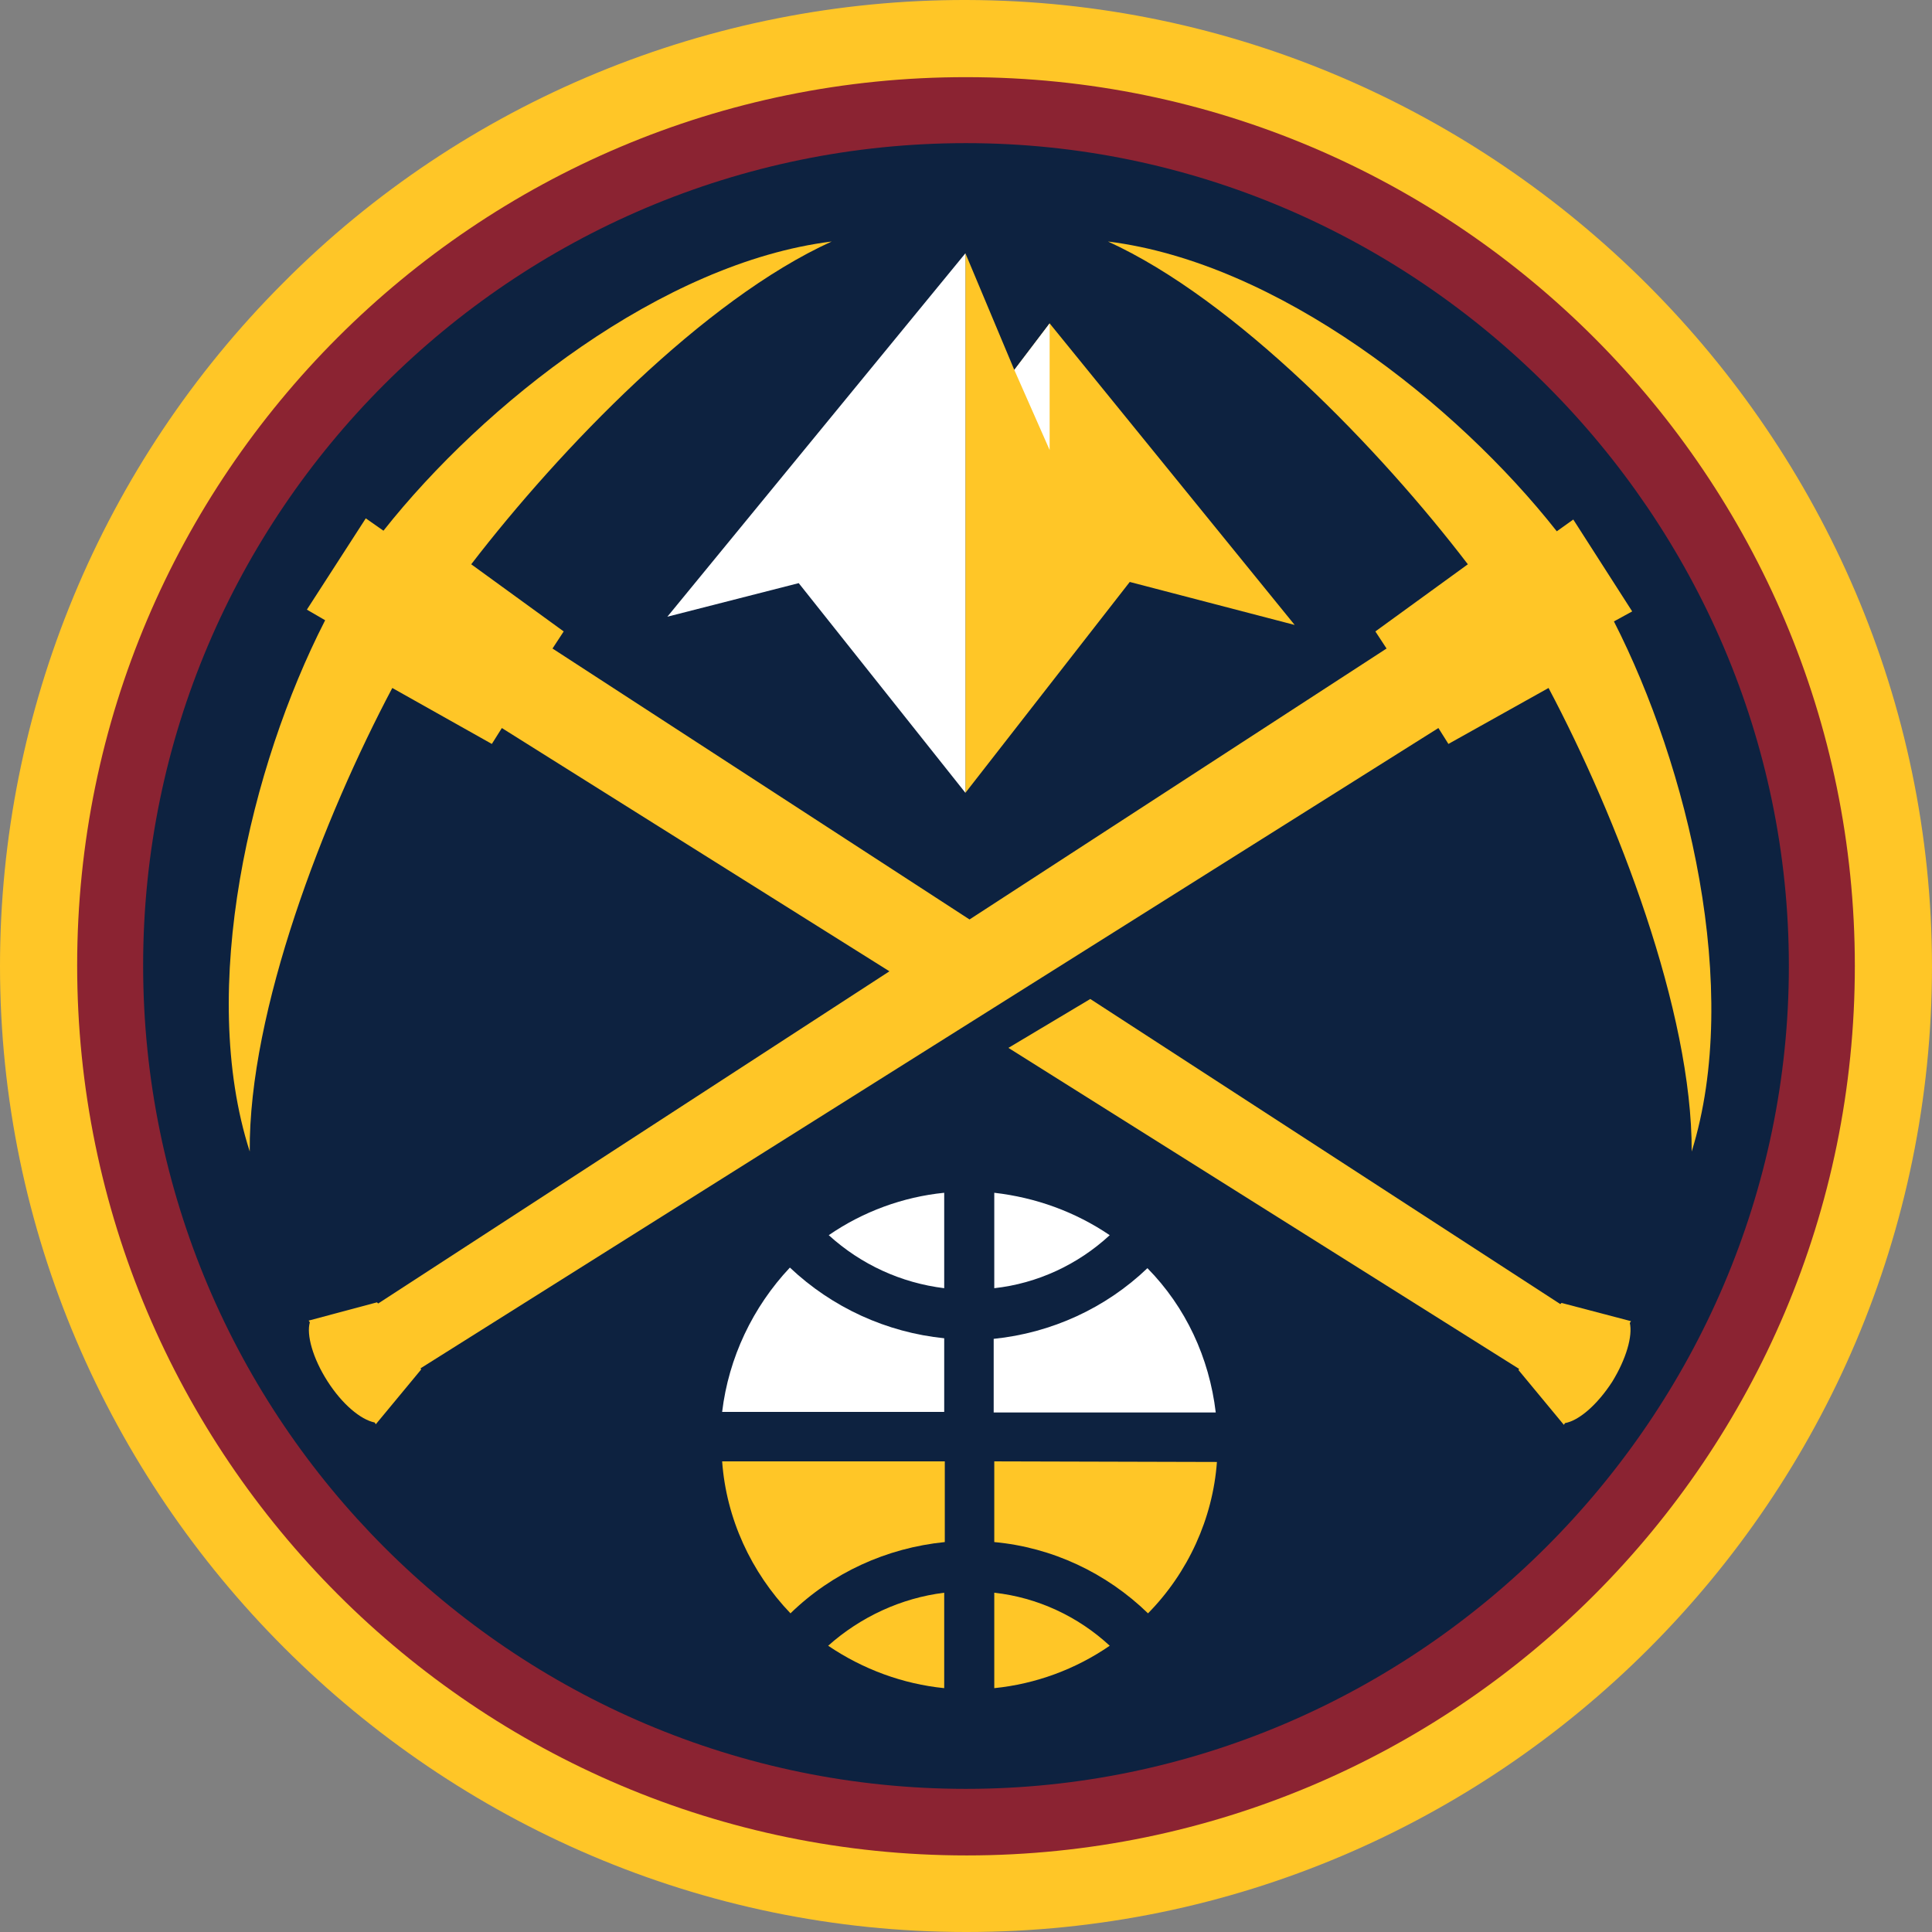 <svg xmlns="http://www.w3.org/2000/svg" xmlns:xlink="http://www.w3.org/1999/xlink" version="1.1" id="katman_1" x="0px" y="0px" style="enable-background:new 0 0 560 400;" xml:space="preserve" viewBox="116 36 328 328">
<rect x="116" y="36" width="328" height="328" fill="#808080" stroke="none"/>
<style type="text/css">
	.st0{fill-rule:evenodd;clip-rule:evenodd;fill:#FFC627;}
	.st1{fill-rule:evenodd;clip-rule:evenodd;fill:#8B2332;}
	.st2{fill-rule:evenodd;clip-rule:evenodd;fill:#0D2240;}
	.st3{fill-rule:evenodd;clip-rule:evenodd;fill:#FFFFFF;}
</style>
<path class="st0" d="M280.1,36C370,36.2,443.9,110.1,444,200c0,90.4-73.6,164-163.9,164H280c-90,0-164-74-164-164  c0-43.5,17.3-85.2,48.1-116C194.7,53.2,236.6,35.9,280.1,36"/>
<path class="st1" d="M280.1,351c83.1,0,150.8-67.6,150.8-151c0-83.1-67.6-150.9-150.8-150.9c-83.3-0.1-151,67.6-151,150.8  C129.1,283.2,196.8,351,280.1,351"/>
<path class="st2" d="M140.3,199.9c0-77,62.7-139.6,139.7-139.6c76.6,0,139.7,63.1,139.7,139.7c0,76.6-63.1,139.7-139.7,139.7  C203,339.7,140.3,277,140.3,199.9"/>
<path class="st0" d="M390,141.5l3.1-1.7l-10-15.6l-2.8,2C363.3,104.6,333,80.6,304.1,77c21.7,9.9,46.2,35.3,61.1,54.8l-15.7,11.4  l1.9,2.9l-70.8,46l-70.8-46l1.9-2.9l-15.7-11.4c15-19.5,39.4-44.9,61.2-54.8c-28.8,3.6-59.1,27.6-76.1,49.1l-3-2.1l-10,15.5l3.1,1.8  l-0.1,0.2c-12.5,24.5-21.6,62.3-12.7,90c-0.2-23.9,12.6-56.8,24.2-78.7l16.9,9.5l1.7-2.7l65.8,41.3l-86.8,56.4l-0.2-0.2l-11.6,3.1  l0.2,0.3c-0.6,2.1,0.5,6.1,3,10c2.5,3.9,5.6,6.5,8,7l0.2,0.3l7.7-9.3l-0.1-0.2l172.8-108.7l1.7,2.7l17-9.5  c11.6,21.9,24.4,54.9,24.3,78.7C411.8,203.9,402.5,166,390,141.5"/>
<path class="st0" d="M381.1,257.2l-0.2,0.2l-79.8-51.8l-13.9,8.3l86.7,54.5l-0.1,0.2l7.7,9.3l0.2-0.3c2.3-0.4,5.4-3,8-7  c2.4-3.9,3.5-7.8,3-10l0.2-0.3L381.1,257.2L381.1,257.2z M294.2,90.9l-6,7.9L279.9,79v91.6l27.9-35.8l28,7.3L294.2,90.9z"/>
<path class="st3" d="M294.2,112.4V90.9l-6,7.9L294.2,112.4L294.2,112.4z M279.9,79l-50.6,61.7l22.3-5.7l28.3,35.6V79L279.9,79z"/>
<path class="st0" d="M250.2,309.9c7.1-6.9,16.3-11.1,26.2-12.1v-13.7h-37.8C239.3,293.8,243.5,302.9,250.2,309.9 M276.3,322.6v-16.2  c-7.3,0.9-14.2,4.1-19.7,9C262.5,319.4,269.3,321.9,276.3,322.6"/>
<path class="st3" d="M284.8,238.5v16.2c7.3-0.8,14.2-4,19.6-9C298.5,241.7,291.8,239.3,284.8,238.5 M310.8,251.3  c-7.1,6.8-16.3,11-26.1,12v12.5h37.7C321.3,266.5,317.3,257.9,310.8,251.3 M276.3,254.7v-16.2c-7,0.7-13.8,3.2-19.6,7.2  C262.2,250.7,269,253.8,276.3,254.7"/>
<path class="st0" d="M284.8,284.1v13.7c9.8,0.9,19,5.2,26.1,12.1c6.8-6.9,11-16.1,11.7-25.7L284.8,284.1L284.8,284.1z"/>
<path class="st3" d="M238.6,275.7h37.7v-12.5c-9.8-1-19-5.2-26.2-12C243.8,257.9,239.7,266.5,238.6,275.7"/>
<path class="st0" d="M284.8,322.6c7-0.7,13.8-3.2,19.6-7.2c-5.4-5-12.3-8.2-19.6-9V322.6L284.8,322.6z"/>
</svg>